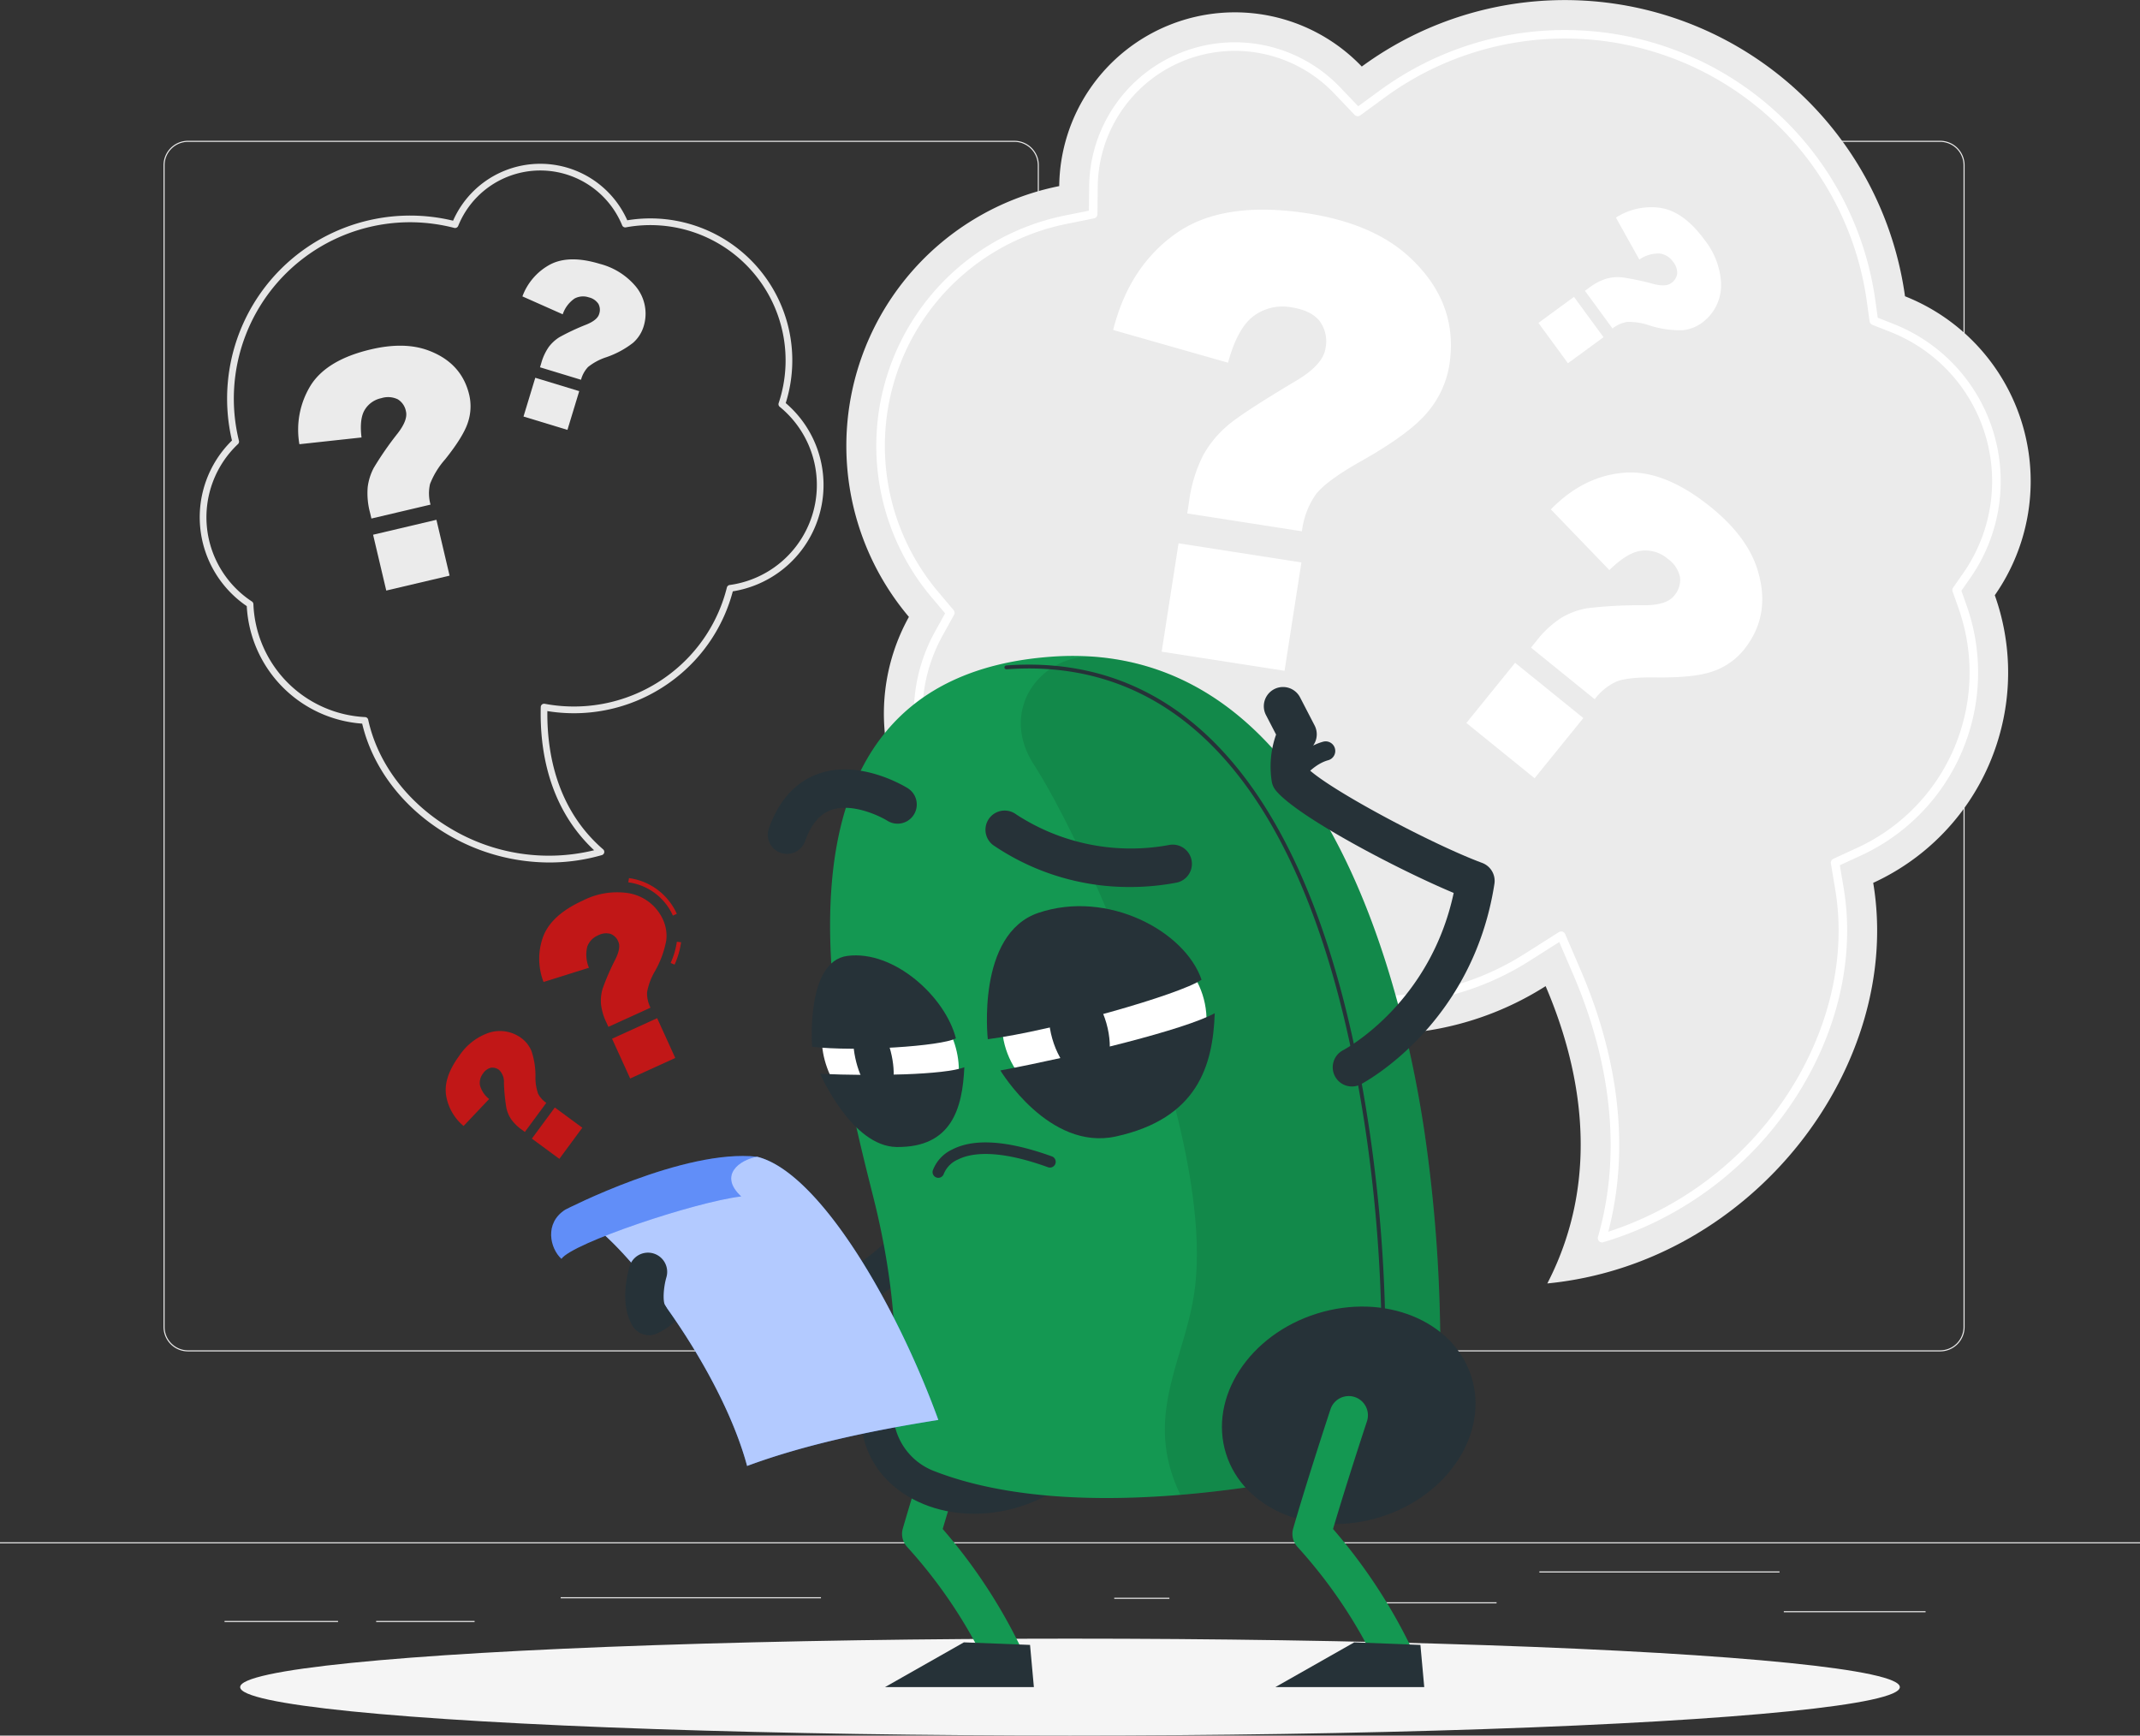 <svg xmlns="http://www.w3.org/2000/svg" width="448.33" height="363.598" viewBox="0 0 448.33 363.598">
  <rect x="0" y="0" width="448.33" height="363.598" fill="#333333" stroke="none"/>
  <g id="Group_14612" data-name="Group 14612" transform="translate(0 -22.059)">
    <g id="Background_Complete" data-name="Background Complete" transform="translate(0 22.059)">
      <g id="Group_14589" data-name="Group 14589" transform="translate(0 29.495)">
        <rect id="Rectangle_7930" data-name="Rectangle 7930" width="448.33" height="0.224" transform="translate(0 293.607)" fill="#ebebeb"/>
        <rect id="Rectangle_7931" data-name="Rectangle 7931" width="29.699" height="0.224" transform="translate(373.709 308.04)" fill="#ebebeb"/>
        <rect id="Rectangle_7932" data-name="Rectangle 7932" width="11.556" height="0.224" transform="translate(233.432 305.23)" fill="#ebebeb"/>
        <rect id="Rectangle_7933" data-name="Rectangle 7933" width="24.335" height="0.224" transform="translate(289.197 306.177)" fill="#ebebeb"/>
        <rect id="Rectangle_7934" data-name="Rectangle 7934" width="50.313" height="0.224" transform="translate(322.499 299.713)" fill="#ebebeb"/>
        <rect id="Rectangle_7935" data-name="Rectangle 7935" width="23.785" height="0.224" transform="translate(47.038 310.087)" fill="#ebebeb"/>
        <rect id="Rectangle_7936" data-name="Rectangle 7936" width="20.623" height="0.224" transform="translate(78.806 310.087)" fill="#ebebeb"/>
        <rect id="Rectangle_7937" data-name="Rectangle 7937" width="54.529" height="0.224" transform="translate(117.462 305.118)" fill="#ebebeb"/>
        <path id="Path_62979" data-name="Path 62979" d="M216.469,308.571H43.325a5.124,5.124,0,0,1-5.118-5.118V60.07a5.124,5.124,0,0,1,5.118-5.117H216.469a5.123,5.123,0,0,1,5.117,5.117V303.452A5.124,5.124,0,0,1,216.469,308.571ZM43.325,55.177a4.9,4.9,0,0,0-4.894,4.893V303.452a4.9,4.9,0,0,0,4.894,4.894H216.469a4.9,4.9,0,0,0,4.893-4.894V60.07a4.9,4.9,0,0,0-4.893-4.893Z" transform="translate(-3.948 -54.953)" fill="#ebebeb"/>
        <path id="Path_62980" data-name="Path 62980" d="M432.766,308.571H259.622a5.124,5.124,0,0,1-5.117-5.118V60.07a5.123,5.123,0,0,1,5.117-5.117H432.766a5.124,5.124,0,0,1,5.119,5.117V303.452A5.125,5.125,0,0,1,432.766,308.571ZM259.622,55.177a4.9,4.9,0,0,0-4.893,4.893V303.452a4.9,4.9,0,0,0,4.893,4.894H432.766a4.9,4.9,0,0,0,4.895-4.894V60.07a4.9,4.9,0,0,0-4.895-4.893Z" transform="translate(-26.301 -54.953)" fill="#ebebeb"/>
      </g>
      <g id="Group_14599" data-name="Group 14599" transform="translate(41.81)">
        <g id="Group_14594" data-name="Group 14594" transform="translate(135.486)">
          <g id="Group_14590" data-name="Group 14590">
            <path id="Path_62981" data-name="Path 62981" d="M439.231,176.386a48.287,48.287,0,0,0-.889-29.629,41.685,41.685,0,0,0-18.81-62.631A71.949,71.949,0,0,0,305.725,36,36.8,36.8,0,0,0,242.34,61.046a55.508,55.508,0,0,0-31.492,90.249A41.771,41.771,0,0,0,257.42,212.1a64.5,64.5,0,0,0,86.819,16.552c6.744,15.686,12.288,39.213.357,62.284,43.348-4.252,74.652-45.831,68.273-83.925A48.4,48.4,0,0,0,439.231,176.386Z" transform="translate(-197.728 -22.059)" fill="#ebebeb"/>
            <path id="Path_62982" data-name="Path 62982" d="M356.793,283.059a.9.9,0,0,1-.862-1.144c6.107-21.266.542-41.655-5.2-55.015l-2.911-6.767-6.22,3.948a58.22,58.22,0,0,1-78.374-14.939l-2.486-3.427-4.108,1.022a35.492,35.492,0,0,1-39.566-51.679l2.093-3.782-2.786-3.3A49.231,49.231,0,0,1,244.3,67.922l4.979-1,.057-5.08a30.521,30.521,0,0,1,52.57-20.779l3.8,3.979,4.442-3.249A65.671,65.671,0,0,1,414.04,85.718l.507,3.623,3.4,1.346a35.407,35.407,0,0,1,15.971,53.2l-1.851,2.649,1.08,3.047a42.2,42.2,0,0,1-22.182,52.456l-4.36,2.006.794,4.733c2.722,16.256-2.174,34.011-13.436,48.716a72.658,72.658,0,0,1-36.922,25.532A.9.9,0,0,1,356.793,283.059Zm-8.564-65.143a.865.865,0,0,1,.265.04.892.892,0,0,1,.559.5l3.326,7.734c5.717,13.3,11.255,33.439,5.711,54.637A71,71,0,0,0,392.543,256.4c10.959-14.311,15.73-31.562,13.089-47.329l-.906-5.409a.9.9,0,0,1,.509-.962l4.982-2.293a40.4,40.4,0,0,0,21.242-50.228l-1.235-3.481a.894.894,0,0,1,.11-.812l2.114-3.027a33.616,33.616,0,0,0-15.16-50.5l-3.89-1.537a.9.9,0,0,1-.558-.709l-.578-4.142a63.857,63.857,0,0,0-101.05-42.729l-5.077,3.714a.9.9,0,0,1-1.178-.1L300.614,42.3a28.73,28.73,0,0,0-49.48,19.562l-.065,5.8a.9.9,0,0,1-.72.869l-5.69,1.146a47.437,47.437,0,0,0-26.916,77.135l3.184,3.776a.9.9,0,0,1,.1,1.012l-2.392,4.322a33.933,33.933,0,0,0-2.915,7.007,33.7,33.7,0,0,0,40.48,42.061l4.7-1.167a.89.89,0,0,1,.942.344l2.841,3.917a55.908,55.908,0,0,0,30.032,21.081,56.256,56.256,0,0,0,45.931-6.606l7.109-4.51A.894.894,0,0,1,348.229,217.915Z" transform="translate(-198.453 -22.782)" fill="#fff"/>
          </g>
          <g id="Group_14591" data-name="Group 14591" transform="translate(55.903 43.921)">
            <path id="Path_62983" data-name="Path 62983" d="M299.632,138.423,275.6,134.682l.375-2.4a30.033,30.033,0,0,1,2.942-9.745,22.351,22.351,0,0,1,5.23-6.345q3.244-2.733,14.1-9.205,5.774-3.379,6.314-6.855a7.142,7.142,0,0,0-1.213-5.728q-1.755-2.25-5.93-2.9a10.141,10.141,0,0,0-7.894,1.815q-3.4,2.516-5.378,9.788l-24.067-6.857Q263.446,82.909,273.3,75.99t27.564-4.162q13.787,2.147,21.366,9.221,10.3,9.571,8.282,22.537a20.255,20.255,0,0,1-4.588,9.911q-3.751,4.534-14.043,10.315-7.177,4.067-9.33,6.872A16.84,16.84,0,0,0,299.632,138.423Zm-25.852,2.519,25.741,4.008-3.535,22.705-25.741-4.008Z" transform="translate(-260.074 -71.042)" fill="#fff"/>
          </g>
          <g id="Group_14592" data-name="Group 14592" transform="translate(129.91 98.974)">
            <path id="Path_62984" data-name="Path 62984" d="M369.495,179.949,356.15,169.14l1.08-1.334a21.209,21.209,0,0,1,5.253-4.9,15.761,15.761,0,0,1,5.444-2.017,90.992,90.992,0,0,1,11.871-.619q4.722-.015,6.285-1.945a5.04,5.04,0,0,0,1.291-3.926,6.3,6.3,0,0,0-2.59-3.874,7.162,7.162,0,0,0-5.462-1.692q-2.971.328-6.755,4.067l-12.259-12.722q6.788-6.947,15.258-7.674t18.3,7.235q7.654,6.2,9.772,13.208,2.893,9.5-2.938,16.694a14.3,14.3,0,0,1-6.316,4.422q-3.9,1.438-12.231,1.315-5.823-.063-8.132.886A11.882,11.882,0,0,0,369.495,179.949Zm-16.673-7.631,14.291,11.577L356.9,196.5,342.61,184.923Z" transform="translate(-342.61 -132.439)" fill="#fff"/>
          </g>
          <g id="Group_14593" data-name="Group 14593" transform="translate(145.005 43.392)">
            <path id="Path_62985" data-name="Path 62985" d="M374.964,95.874l-5.775-7.886.788-.577a12.1,12.1,0,0,1,3.6-1.938,8.985,8.985,0,0,1,3.289-.32,51.74,51.74,0,0,1,6.624,1.383q2.6.678,3.743-.158a2.875,2.875,0,0,0,1.28-1.974,3.59,3.59,0,0,0-.864-2.508,4.078,4.078,0,0,0-2.761-1.724,7.088,7.088,0,0,0-4.308,1.258l-4.9-8.782a13.594,13.594,0,0,1,9.513-2.009q4.768.829,9.023,6.64a15.825,15.825,0,0,1,3.461,8.688,9.732,9.732,0,0,1-4.04,8.762,8.132,8.132,0,0,1-4.118,1.517,20.786,20.786,0,0,1-6.923-1.051,13.221,13.221,0,0,0-4.6-.693A6.77,6.77,0,0,0,374.964,95.874Zm-8.07-6.621,6.186,8.447-7.45,5.456-6.185-8.447Z" transform="translate(-359.445 -70.451)" fill="#fff"/>
          </g>
        </g>
        <g id="Group_14598" data-name="Group 14598" transform="translate(0 34.31)">
          <g id="Group_14595" data-name="Group 14595" transform="translate(0 0)">
            <path id="Path_62986" data-name="Path 62986" d="M119.891,206.7a42.061,42.061,0,0,1-21.483-5.97c-9.1-5.422-15.528-13.826-17.713-23.12a26.063,26.063,0,0,1-24.18-24.619,22.513,22.513,0,0,1-3.1-34.693A38.342,38.342,0,0,1,99.739,72.248a19.954,19.954,0,0,1,36.495-.085,29.741,29.741,0,0,1,33.193,38.292,22.557,22.557,0,0,1-11.085,39.44A34.115,34.115,0,0,1,146.2,168.188a34.5,34.5,0,0,1-26.71,6.795c-.1,8.711,1.93,20.52,11.679,28.963a.7.7,0,0,1-.265,1.208A39.632,39.632,0,0,1,119.891,206.7ZM90.653,72.57a36.957,36.957,0,0,0-35.776,45.792.708.708,0,0,1-.2.681,21.1,21.1,0,0,0,2.911,32.976.7.7,0,0,1,.317.561,24.657,24.657,0,0,0,23.4,23.661.7.7,0,0,1,.651.552c1.981,9.122,8.241,17.407,17.176,22.731a40.013,40.013,0,0,0,30.154,4.612c-9.622-9-11.41-21.214-11.18-30.008a.708.708,0,0,1,.261-.529.717.717,0,0,1,.573-.144,33.1,33.1,0,0,0,26.4-6.378A32.736,32.736,0,0,0,157.1,149.094a.7.7,0,0,1,.586-.525,21.146,21.146,0,0,0,10.483-37.334.7.7,0,0,1-.222-.767,28.335,28.335,0,0,0-32.009-36.826.7.7,0,0,1-.777-.424,18.546,18.546,0,0,0-34.35.12.706.706,0,0,1-.828.419A37.415,37.415,0,0,0,90.653,72.57Z" transform="translate(-46.628 -60.323)" fill="#e6e6e6"/>
          </g>
          <g id="Group_14596" data-name="Group 14596" transform="translate(20.693 38.107)">
            <path id="Path_62987" data-name="Path 62987" d="M97.4,136.12l-12.386,2.916-.291-1.238a15.732,15.732,0,0,1-.491-5.3,11.685,11.685,0,0,1,1.287-4.1,67.51,67.51,0,0,1,5.022-7.237q2.133-2.773,1.711-4.565a3.734,3.734,0,0,0-1.714-2.538,4.668,4.668,0,0,0-3.445-.239,5.3,5.3,0,0,0-3.469,2.434q-1.155,1.888-.681,5.8l-13.015,1.413a17.686,17.686,0,0,1,2.425-12.422q3.415-5.294,12.542-7.442,7.106-1.672,12.171.265,6.876,2.612,8.449,9.294a10.6,10.6,0,0,1-.273,5.706q-.927,2.936-4.777,7.764a17.248,17.248,0,0,0-3.17,5.167A8.814,8.814,0,0,0,97.4,136.12Zm-12.035,6.308L98.634,139.3l2.755,11.7-13.265,3.123Z" transform="translate(-69.706 -102.822)" fill="#ebebeb"/>
          </g>
          <g id="Group_14597" data-name="Group 14597" transform="translate(67.635 20.022)">
            <path id="Path_62988" data-name="Path 62988" d="M134.338,107.88l-8.594-2.614.261-.859A11.107,11.107,0,0,1,127.585,101a8.268,8.268,0,0,1,2.242-2.049,47.769,47.769,0,0,1,5.632-2.636q2.286-.936,2.664-2.18a2.636,2.636,0,0,0-.147-2.157,3.3,3.3,0,0,0-2.017-1.367,3.747,3.747,0,0,0-2.981.255,6.517,6.517,0,0,0-2.474,3.3l-8.445-3.753a12.483,12.483,0,0,1,5.886-6.722q3.962-2.02,10.3-.1a14.555,14.555,0,0,1,7.336,4.479,8.944,8.944,0,0,1,1.861,8.67,7.483,7.483,0,0,1-2.191,3.387,19.109,19.109,0,0,1-5.67,3.045,12.176,12.176,0,0,0-3.767,2.029A6.216,6.216,0,0,0,134.338,107.88Zm-9.583-.418,9.206,2.8-2.469,8.12-9.205-2.8Z" transform="translate(-122.058 -82.652)" fill="#ebebeb"/>
          </g>
        </g>
      </g>
    </g>
    <g id="Shadow" transform="translate(50.313 365.35)">
      <ellipse id="_Path_" data-name="&lt;Path&gt;" cx="173.853" cy="10.153" rx="173.853" ry="10.153" fill="#f5f5f5"/>
    </g>
    <g id="Question_Marks" data-name="Question Marks" transform="translate(93.377 206.021)">
      <g id="Group_14602" data-name="Group 14602">
        <g id="Group_14600" data-name="Group 14600" transform="translate(19.588)">
          <path id="Path_62989" data-name="Path 62989" d="M156.494,245.35l-.826-.351a16.258,16.258,0,0,0,1.3-4.443l.891.1A17.141,17.141,0,0,1,156.494,245.35Zm-.352-10.272a11.956,11.956,0,0,0-9.352-6.971l.149-.884a12.816,12.816,0,0,1,10.019,7.484Z" transform="translate(-128.134 -227.223)" fill="#c11717"/>
          <path id="Path_62990" data-name="Path 62990" d="M149.3,254.706l-8.822,4.016-.4-.882a11.943,11.943,0,0,1-1.154-3.889,8.893,8.893,0,0,1,.352-3.258,51.31,51.31,0,0,1,2.678-6.152q1.184-2.389.6-3.665a2.847,2.847,0,0,0-1.658-1.642,3.561,3.561,0,0,0-2.609.333,4.042,4.042,0,0,0-2.231,2.333,7.024,7.024,0,0,0,.352,4.437l-9.515,2.986a13.475,13.475,0,0,1-.031-9.641q1.766-4.461,8.266-7.421a15.706,15.706,0,0,1,9.133-1.608,9.651,9.651,0,0,1,7.692,5.691,8.066,8.066,0,0,1,.642,4.3,20.612,20.612,0,0,1-2.417,6.51,13.148,13.148,0,0,0-1.6,4.33A6.7,6.7,0,0,0,149.3,254.706Zm-8.056,6.5,9.449-4.3,3.794,8.334-9.448,4.3Z" transform="translate(-125.984 -227.561)" fill="#c11717"/>
        </g>
        <g id="Group_14601" data-name="Group 14601" transform="translate(0 32.045)">
          <path id="Path_62991" data-name="Path 62991" d="M125.212,278l-4.489,6.092-.609-.448a9.363,9.363,0,0,1-2.265-2.213,6.949,6.949,0,0,1-1-2.356,40.077,40.077,0,0,1-.513-5.213,3.493,3.493,0,0,0-.983-2.727,2.224,2.224,0,0,0-1.755-.49,2.778,2.778,0,0,0-1.653,1.219,3.154,3.154,0,0,0-.635,2.438,5.484,5.484,0,0,0,1.927,2.892l-5.352,5.653a10.518,10.518,0,0,1-3.686-6.562q-.492-3.714,2.815-8.2a12.259,12.259,0,0,1,5.617-4.568,7.532,7.532,0,0,1,7.407.956,6.3,6.3,0,0,1,2.075,2.691,16.107,16.107,0,0,1,.827,5.358,10.252,10.252,0,0,0,.554,3.562A5.232,5.232,0,0,0,125.212,278Zm-3.023,7.493L127,278.967l5.756,4.239-4.807,6.526Z" transform="translate(-104.139 -262.962)" fill="#c11717"/>
        </g>
      </g>
    </g>
    <g id="Character" transform="translate(115.464 159.47)">
      <g id="Group_14608" data-name="Group 14608">
        <path id="Path_62992" data-name="Path 62992" d="M231.677,405.981a4.021,4.021,0,0,1-3.575-2.174,102.848,102.848,0,0,0-16.278-23.97,4.022,4.022,0,0,1-.907-3.84c3.026-10.5,7.775-24.854,7.822-25a4.022,4.022,0,0,1,7.636,2.529c-.044.133-4.135,12.5-7.1,22.556a113.1,113.1,0,0,1,15.975,24.025,4.024,4.024,0,0,1-3.569,5.871Z" transform="translate(-137.244 -193.178)" fill="#149852"/>
        <path id="Path_62993" data-name="Path 62993" d="M237.965,415.157H206.772l16.531-9.377,13.858.536Z" transform="translate(-136.832 -199.124)" fill="#263238"/>
        <ellipse id="Ellipse_3574" data-name="Ellipse 3574" cx="26.938" cy="22.324" rx="26.938" ry="22.324" transform="translate(59.11 143.671) rotate(-17.357)" fill="#263238"/>
        <path id="Path_62994" data-name="Path 62994" d="M151.189,328.015a4.022,4.022,0,0,1-1.54-7.738,4.538,4.538,0,0,0,2.663-3.38,4.019,4.019,0,0,1,3.291-3.582,28.7,28.7,0,0,0,2.956-.758c5.45-1.592,12.2-3.565,33.454,2.387,20.965-11.725,21.2-33.711,21.2-34.66a4.027,4.027,0,0,1,4.008-4.03h.014a4.015,4.015,0,0,1,4.021,3.989c.008,1.168-.122,28.768-26.937,42.59a4,4,0,0,1-2.959.289c-20.26-5.851-25.965-4.184-30.547-2.843-.406.117-.818.238-1.237.355a12.409,12.409,0,0,1-6.851,7.076A4.017,4.017,0,0,1,151.189,328.015Z" transform="translate(-130.672 -185.739)" fill="#263238"/>
        <path id="Path_62995" data-name="Path 62995" d="M203.034,288.81c-7.627-30.33-27.961-108.55,37.182-113.332,58.443-4.29,74.483,73.5,78.382,100.449a315.875,315.875,0,0,1,3.169,41.084,29.865,29.865,0,0,1-23.991,29.6c-31.841,6.468-61.974,7.387-82.267-.623a13.325,13.325,0,0,1-8.279-13.634C208.011,323.642,208.026,308.659,203.034,288.81Z" transform="translate(-135.507 -175.307)" fill="#149852"/>
        <path id="Path_62996" data-name="Path 62996" d="M323.2,275.943c-3.674-25.4-18.131-95.98-68.738-100.394a14.709,14.709,0,0,0-14.414,7.638c-2.258,4.372-2.184,9.675,1.2,14.917C252.4,215.4,279,275.181,274.981,307.756c-1.829,14.822-11.125,26.656-3.035,43.318a261.058,261.058,0,0,0,30.433-4.447,29.853,29.853,0,0,0,23.995-29.6A315.307,315.307,0,0,0,323.2,275.943Z" transform="translate(-140.111 -175.326)" opacity="0.1"/>
        <path id="Path_62997" data-name="Path 62997" d="M314.088,317.623a.4.4,0,0,1-.4-.4,313.893,313.893,0,0,0-3.165-41.031c-9.683-66.937-35.754-100.792-75.406-97.871a.4.4,0,0,1-.43-.371.4.4,0,0,1,.372-.43c40.127-2.96,66.507,31.135,76.261,98.557a314.734,314.734,0,0,1,3.173,41.138.4.4,0,0,1-.4.406Z" transform="translate(-139.716 -175.517)" fill="#263238"/>
        <ellipse id="Ellipse_3575" data-name="Ellipse 3575" cx="26.938" cy="22.324" rx="26.938" ry="22.324" transform="translate(134.725 145.816) rotate(-17.358)" fill="#263238"/>
        <path id="Path_62998" data-name="Path 62998" d="M322.884,405.981a4.021,4.021,0,0,1-3.575-2.174,102.868,102.868,0,0,0-16.278-23.97,4.023,4.023,0,0,1-.907-3.84c3.025-10.5,7.775-24.854,7.822-25a4.022,4.022,0,0,1,7.637,2.529c-.045.133-4.135,12.5-7.105,22.556a113.1,113.1,0,0,1,15.975,24.025,4.023,4.023,0,0,1-3.569,5.871Z" transform="translate(-146.669 -193.178)" fill="#149852"/>
        <path id="Path_62999" data-name="Path 62999" d="M313.748,266.261a4.023,4.023,0,0,1-1.884-7.579h0c.776-.413,18.287-9.984,23.2-32.969-11.675-4.883-32.659-15.906-37.247-21.445a4.029,4.029,0,0,1-.863-1.867,20.012,20.012,0,0,1,.9-9.864l-2.118-4.091a4.022,4.022,0,1,1,7.144-3.7l3.047,5.884a4.022,4.022,0,0,1-.155,3.97,9.8,9.8,0,0,0-1,5.3c5.167,4.668,26.04,15.73,36.249,19.521a4.022,4.022,0,0,1,2.575,4.386c-4.548,29.38-27.026,41.488-27.98,41.99A4,4,0,0,1,313.748,266.261Z" transform="translate(-145.979 -176.058)" fill="#263238"/>
        <path id="Path_63000" data-name="Path 63000" d="M301.334,205.024a2.011,2.011,0,0,1-1.682-3.111c.139-.213,3.464-5.228,8.521-6.582a2.011,2.011,0,0,1,1.042,3.884c-3.532.947-6.17,4.858-6.2,4.9A2.009,2.009,0,0,1,301.334,205.024Z" transform="translate(-146.396 -177.369)" fill="#263238"/>
        <path id="Path_63001" data-name="Path 63001" d="M329.173,415.157H297.979l16.531-9.377,13.858.536Z" transform="translate(-146.257 -199.124)" fill="#263238"/>
        <g id="Group_14603" data-name="Group 14603" transform="translate(91.294 52.428)">
          <ellipse id="Ellipse_3576" data-name="Ellipse 3576" cx="21.451" cy="19.306" rx="21.451" ry="19.306" transform="matrix(0.996, -0.088, 0.088, 0.996, 1.518, 6.912)" fill="#fff"/>
          <ellipse id="Ellipse_3577" data-name="Ellipse 3577" cx="5.894" cy="10.722" rx="5.894" ry="10.722" transform="matrix(0.962, -0.274, 0.274, 0.962, 10.752, 17.432)" fill="#263238"/>
          <path id="Path_63002" data-name="Path 63002" d="M230.773,261.648c13.541-1.743,40.355-9.384,44.779-12.468-3.486-10.19-19.69-18.9-34.188-14C228.3,239.61,230.773,261.648,230.773,261.648Z" transform="translate(-230.586 -233.777)" fill="#263238"/>
          <path id="Path_63003" data-name="Path 63003" d="M233.734,270.778c16.805-3.194,38.658-8.557,44.908-11.993-.386,10.965-3.569,22.072-20.73,25.826C243.891,287.678,233.734,270.778,233.734,270.778Z" transform="translate(-230.911 -236.361)" fill="#263238"/>
        </g>
        <g id="Group_14604" data-name="Group 14604" transform="translate(50.83 62.226)">
          <ellipse id="Ellipse_3578" data-name="Ellipse 3578" cx="13.198" cy="16.701" rx="13.198" ry="16.701" transform="matrix(0.834, -0.552, 0.552, 0.834, 0, 14.566)" fill="#fff"/>
          <path id="Path_63004" data-name="Path 63004" d="M207.409,267.706c1.02,4.8.14,8.811-1.966,8.95s-4.641-3.642-5.661-8.446-.14-8.811,1.966-8.951S206.389,262.9,207.409,267.706Z" transform="translate(-186.895 -246.208)" fill="#263238"/>
          <path id="Path_63005" data-name="Path 63005" d="M189.739,264.421c9.085,1.072,27.124-.123,30.121-1.764-2.215-8.7-12.96-18.536-22.723-17.274C188.337,246.52,189.739,264.421,189.739,264.421Z" transform="translate(-185.893 -244.763)" fill="#263238"/>
          <path id="Path_63006" data-name="Path 63006" d="M191.63,272.785c11.287.514,25.979.225,30.2-1.365-.386,8.613-2.646,16.833-14.178,16.7C198.233,288.007,191.63,272.785,191.63,272.785Z" transform="translate(-186.097 -247.465)" fill="#263238"/>
        </g>
        <path id="Path_63007" data-name="Path 63007" d="M260.592,227.455a50.615,50.615,0,0,1-28.745-8.785,4.022,4.022,0,0,1,4.851-6.417,43.9,43.9,0,0,0,32.134,6.376,4.022,4.022,0,0,1,1.5,7.9A52.178,52.178,0,0,1,260.592,227.455Z" transform="translate(-139.258 -179.041)" fill="#263238"/>
        <path id="Path_63008" data-name="Path 63008" d="M183.414,219.526a4.021,4.021,0,0,1-3.785-5.382c2.132-5.936,5.668-9.79,10.509-11.454,8.776-3.023,18.226,2.854,18.625,3.106a4.022,4.022,0,0,1-4.285,6.807c-1.831-1.14-7.509-3.77-11.746-2.3-2.443.849-4.252,2.995-5.532,6.559A4.022,4.022,0,0,1,183.414,219.526Z" transform="translate(-134.002 -178.048)" fill="#263238"/>
        <path id="Path_63009" data-name="Path 63009" d="M219.092,296.391a1.145,1.145,0,0,1-.335-.048,1.2,1.2,0,0,1-.826-1.472,7.878,7.878,0,0,1,4.091-4.42c4.614-2.379,11.646-1.887,20.9,1.463a1.207,1.207,0,0,1-.821,2.269c-10.612-3.844-16.12-3.013-18.874-1.638a5.6,5.6,0,0,0-2.975,2.986A1.218,1.218,0,0,1,219.092,296.391Z" transform="translate(-137.98 -187.053)" fill="#263238"/>
        <g id="Group_14607" data-name="Group 14607" transform="translate(0 104.761)">
          <g id="Group_14605" data-name="Group 14605" transform="translate(2.981 0.16)">
            <path id="Path_63010" data-name="Path 63010" d="M172.254,292.32A107.023,107.023,0,0,0,132.1,304.111c6.929-1.308,31.7,29.346,38.07,52.988,11.748-4.357,25.449-7.323,40.061-9.64C201.377,323.091,185.193,295.487,172.254,292.32Z" transform="translate(-132.096 -292.32)" fill="#407bff"/>
            <path id="Path_63011" data-name="Path 63011" d="M172.254,292.32A107.023,107.023,0,0,0,132.1,304.111c6.929-1.308,31.7,29.346,38.07,52.988,11.748-4.357,25.449-7.323,40.061-9.64C201.377,323.091,185.193,295.487,172.254,292.32Z" transform="translate(-132.096 -292.32)" fill="#fff" opacity="0.6"/>
          </g>
          <g id="Group_14606" data-name="Group 14606">
            <path id="Path_63012" data-name="Path 63012" d="M171.91,292.3c-15.315-1.729-40.18,11.093-40.18,11.093-4.406,2.809-3.21,8.079-.806,10.3,2.306-3.31,28.005-11.92,37.666-13.076C163.782,296.175,168.248,292.95,171.91,292.3Z" transform="translate(-128.771 -292.141)" fill="#407bff"/>
            <path id="Path_63013" data-name="Path 63013" d="M171.91,292.3c-15.315-1.729-40.18,11.093-40.18,11.093-4.406,2.809-3.21,8.079-.806,10.3,2.306-3.31,28.005-11.92,37.666-13.076C163.782,296.175,168.248,292.95,171.91,292.3Z" transform="translate(-128.771 -292.141)" fill="#e8dcdc" opacity="0.2"/>
          </g>
        </g>
        <path id="Path_63014" data-name="Path 63014" d="M151.08,331.986a4.016,4.016,0,0,1-3.372-1.825c-2.917-4.469-1.095-11.289-.7-12.61a4.022,4.022,0,0,1,7.709,2.295c-.657,2.251-.79,5.126-.273,5.92a4.022,4.022,0,0,1-3.364,6.22Z" transform="translate(-130.56 -189.71)" fill="#263238"/>
      </g>
    </g>
  </g>
</svg>
